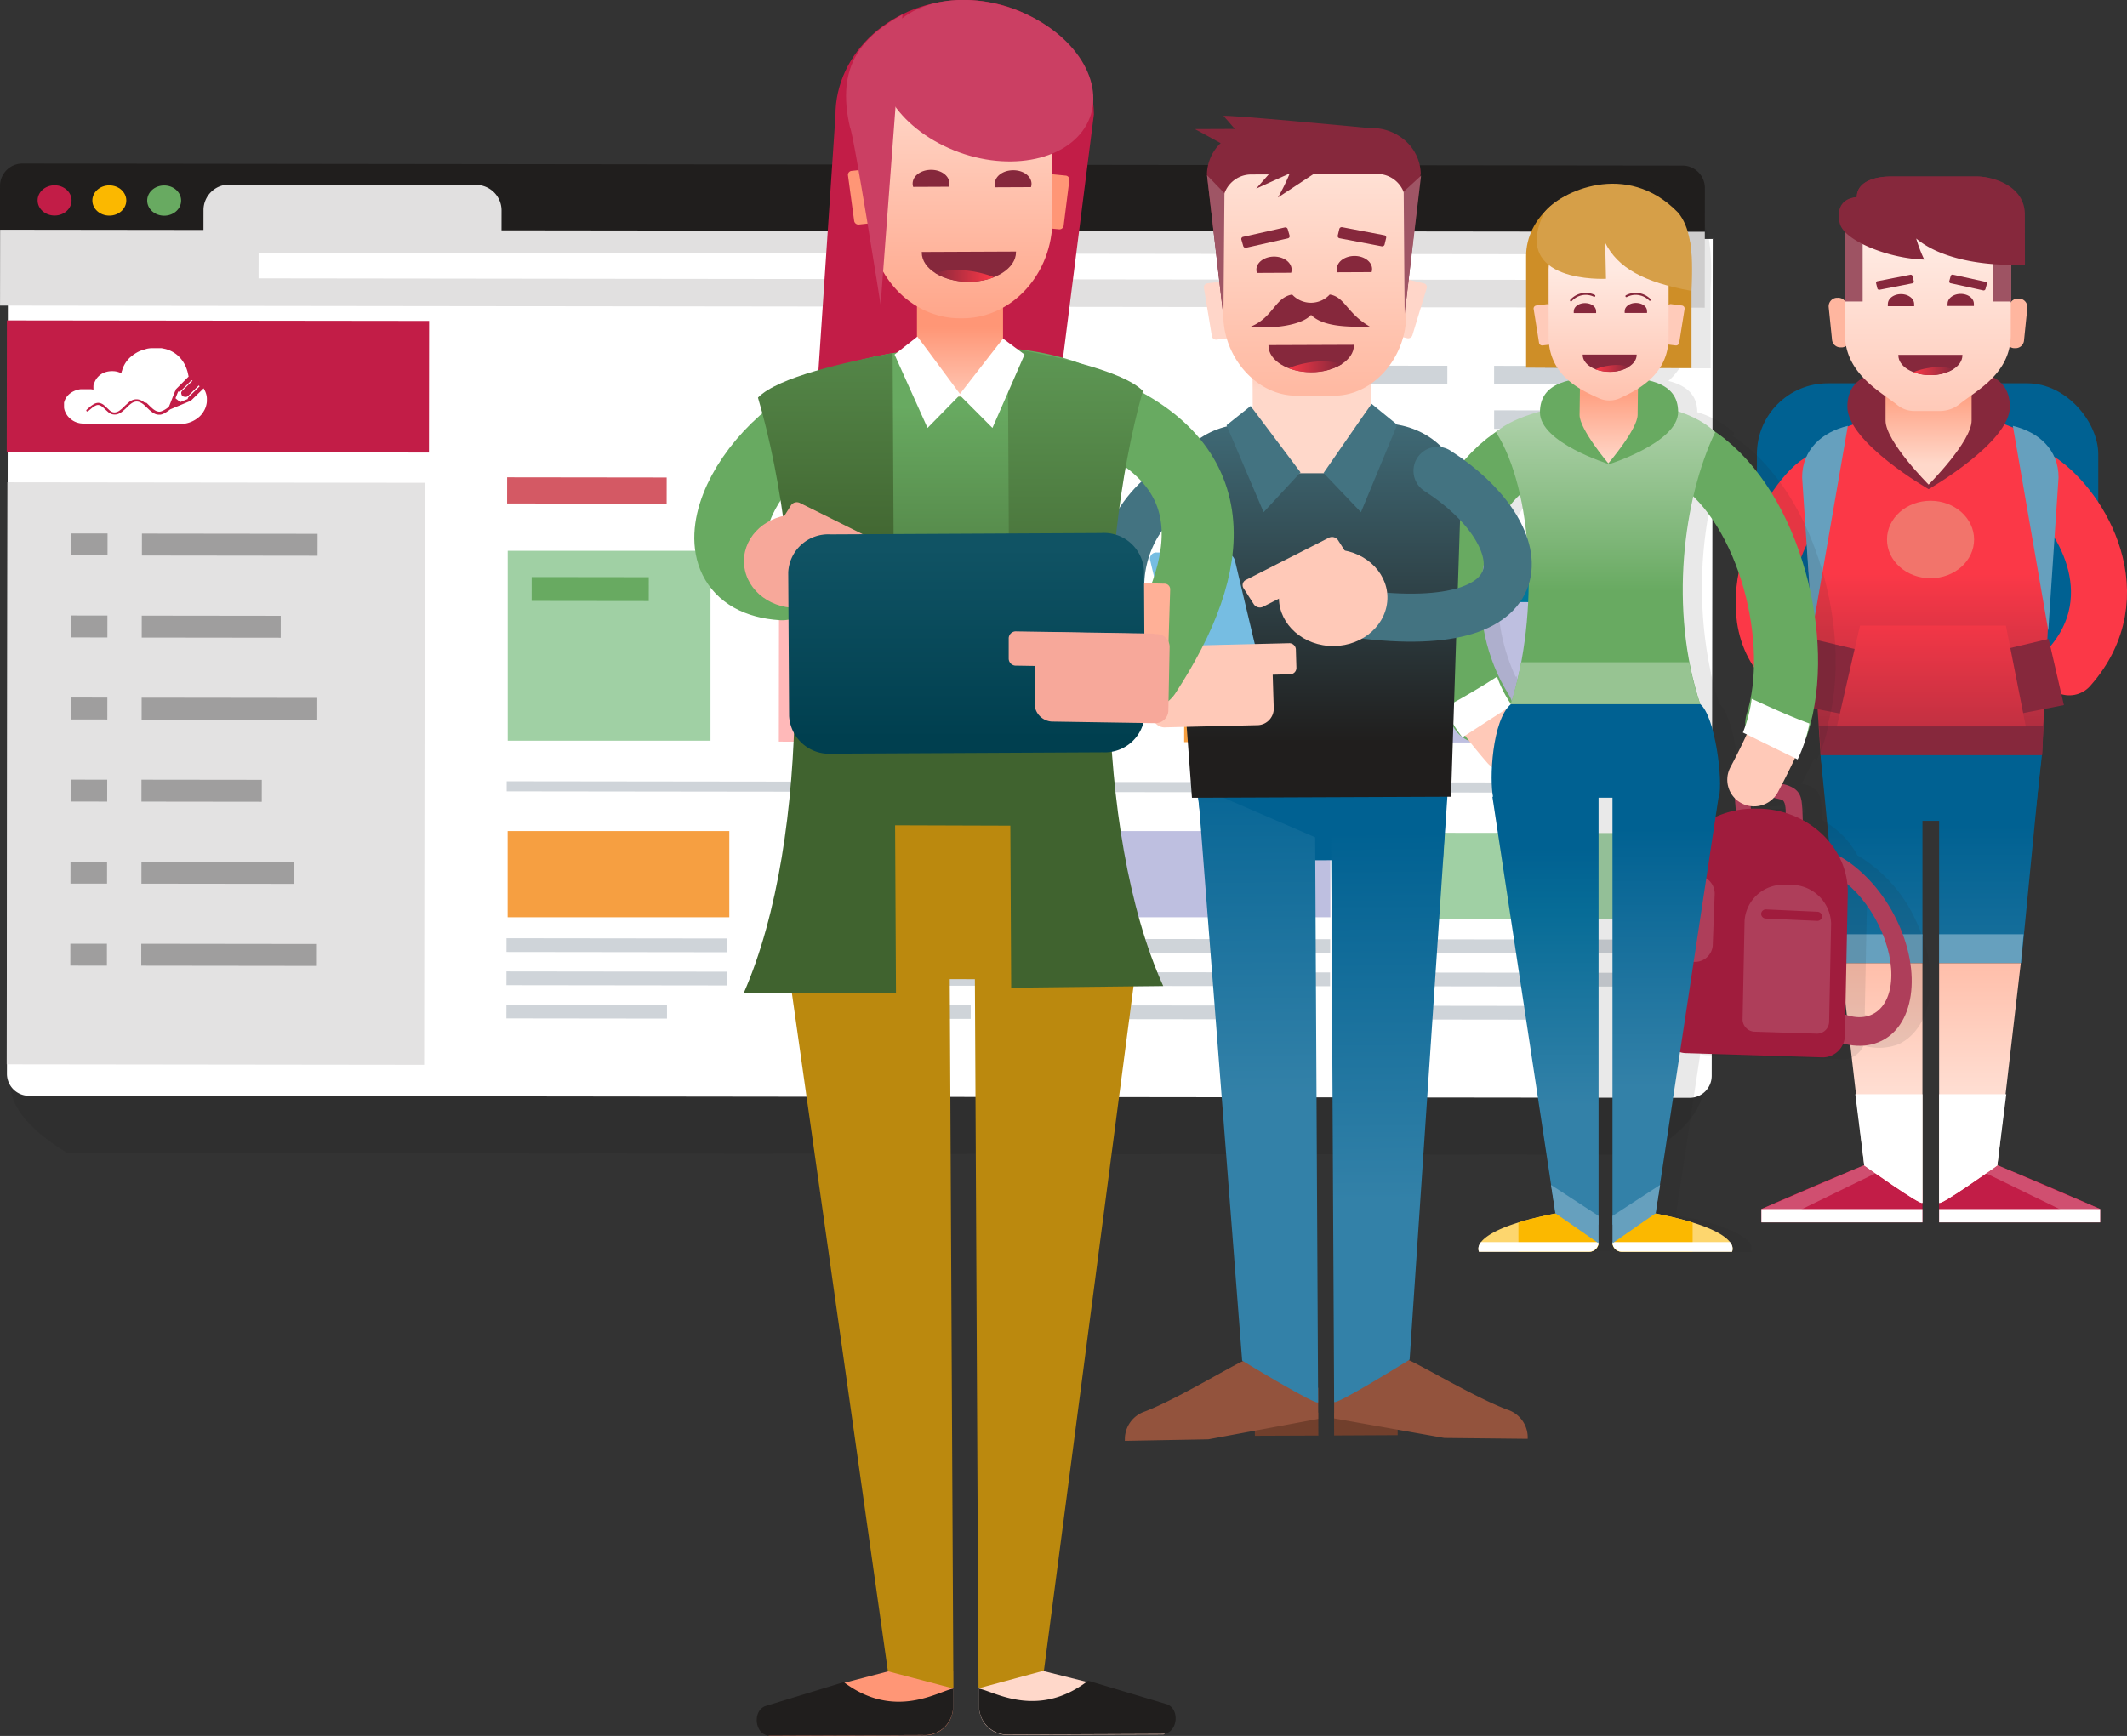 <svg xmlns="http://www.w3.org/2000/svg" xmlns:xlink="http://www.w3.org/1999/xlink" viewBox="0 0 265.69 216.9"><rect x="0" y="0" width="265.69" height="216.9" fill="#333333" stroke="none"/><defs><style>.cls-1,.cls-38{fill:#1f1d1c;}.cls-1{opacity:0.15;}.cls-11,.cls-2{fill:#fff;}.cls-3{fill:#c21d47;}.cls-4{fill:#a0d0a4;}.cls-5{fill:#f69f41;}.cls-6{fill:#bebfe0;}.cls-7{fill:#ffb9b9;}.cls-8{fill:#e3e2e2;}.cls-9{fill:#cfd4d9;}.cls-10{fill:#d45964;}.cls-11{stroke:#fff;stroke-width:3.56px;}.cls-11,.cls-29,.cls-39,.cls-53,.cls-55,.cls-60,.cls-70{stroke-linecap:round;stroke-linejoin:round;}.cls-12{fill:#201e1d;}.cls-13{fill:#fbb800;}.cls-14{fill:#68aa61;}.cls-15{fill:#9f9e9e;}.cls-16{fill:#e1e0e0;}.cls-17{fill:#e87601;}.cls-18{fill:#00779b;}.cls-19{fill:#006192;}.cls-20{fill:#d04f70;}.cls-21{fill:url(#linear-gradient);}.cls-22{fill:#66a0be;}.cls-23{fill:url(#linear-gradient-2);}.cls-24{fill:url(#linear-gradient-3);}.cls-25{fill:url(#linear-gradient-4);}.cls-26{fill:url(#linear-gradient-5);}.cls-27{fill:#86283c;}.cls-28{fill:#f2746b;}.cls-29,.cls-39,.cls-53,.cls-55,.cls-60,.cls-70{fill:none;}.cls-29{stroke:#fb3847;stroke-width:7px;}.cls-30{fill:#ffd8ca;}.cls-31{fill:url(#linear-gradient-6);}.cls-32{fill:#ffb69f;}.cls-33{fill:url(#linear-gradient-7);}.cls-34{fill:#9e5363;}.cls-35{fill:url(#linear-gradient-8);}.cls-36{fill:url(#linear-gradient-9);}.cls-37{opacity:0.1;}.cls-39,.cls-70{stroke:#68aa61;}.cls-39{stroke-width:8px;}.cls-40{fill:#ae3e5a;}.cls-41{fill:#a01c3d;}.cls-42{fill:#ffc9b8;}.cls-43{fill:#fdd66e;}.cls-44{fill:url(#linear-gradient-10);}.cls-45{fill:url(#linear-gradient-11);}.cls-46{fill:url(#linear-gradient-12);}.cls-47{fill:#97c492;}.cls-48{fill:#ce8e27;}.cls-49{fill:#ffcbba;}.cls-50{fill:url(#linear-gradient-13);}.cls-51{fill:url(#linear-gradient-14);}.cls-52{fill:#d69f48;}.cls-53,.cls-55{stroke:#86283c;}.cls-53{stroke-width:4px;}.cls-54{fill:url(#linear-gradient-15);}.cls-55{stroke-width:0.25px;}.cls-56{fill:#713f2c;}.cls-57{fill:#93533d;}.cls-58{fill:url(#linear-gradient-16);}.cls-59{fill:url(#linear-gradient-17);}.cls-60{stroke:#437381;stroke-width:6px;}.cls-61{fill:url(#linear-gradient-18);}.cls-62{fill:url(#linear-gradient-19);}.cls-63{fill:#437381;}.cls-64{fill:#ffd6c9;}.cls-65{fill:url(#linear-gradient-20);}.cls-66{fill:#9f5565;}.cls-67{fill:url(#linear-gradient-21);}.cls-68{fill:#ffb097;}.cls-69{fill:#76bde2;}.cls-70{stroke-width:9px;}.cls-71{fill:#bb890e;}.cls-72{fill:url(#linear-gradient-22);}.cls-73{fill:url(#linear-gradient-23);}.cls-74{fill:url(#linear-gradient-24);}.cls-75{fill:url(#linear-gradient-25);}.cls-76{fill:url(#linear-gradient-26);}.cls-77{fill:#ff9676;}.cls-78{fill:url(#linear-gradient-27);}.cls-79{fill:url(#linear-gradient-28);}.cls-80{fill:url(#linear-gradient-29);}.cls-81{fill:#cb3f63;}.cls-82{fill:#f7a89a;}.cls-83{fill:url(#linear-gradient-30);}</style><linearGradient id="linear-gradient" x1="-4551.93" y1="137.89" x2="-4551.93" y2="93.77" gradientTransform="matrix(-1, 0, 0, 1, -4318.16, 0)" gradientUnits="userSpaceOnUse"><stop offset="0" stop-color="#3381a8"/><stop offset="0.79" stop-color="#006192"/></linearGradient><linearGradient id="linear-gradient-2" x1="-4553.2" y1="139.54" x2="-4553.2" y2="98.37" gradientTransform="matrix(-1, 0, 0, 1, -4318.16, 0)" gradientUnits="userSpaceOnUse"><stop offset="0" stop-color="#ffe4da"/><stop offset="0.97" stop-color="#ff9676"/></linearGradient><linearGradient id="linear-gradient-3" x1="630.1" y1="137.89" x2="630.1" y2="93.77" gradientTransform="translate(-381.52)" xlink:href="#linear-gradient"/><linearGradient id="linear-gradient-4" x1="628.84" y1="139.54" x2="628.84" y2="98.37" gradientTransform="translate(-381.52)" xlink:href="#linear-gradient-2"/><linearGradient id="linear-gradient-5" x1="240.93" y1="71.69" x2="240.93" y2="101.72" gradientUnits="userSpaceOnUse"><stop offset="0" stop-color="#fb3847"/><stop offset="1" stop-color="#86283c"/></linearGradient><linearGradient id="linear-gradient-6" x1="240.91" y1="59.85" x2="240.91" y2="44.06" gradientUnits="userSpaceOnUse"><stop offset="0.12" stop-color="#ffd8ca"/><stop offset="0.66" stop-color="#ffa183"/></linearGradient><linearGradient id="linear-gradient-7" x1="240.85" y1="28.68" x2="240.85" y2="85.73" gradientUnits="userSpaceOnUse"><stop offset="0" stop-color="#ffede6"/><stop offset="0.97" stop-color="#ff9676"/></linearGradient><linearGradient id="linear-gradient-8" x1="239" y1="46.37" x2="243.93" y2="46.37" xlink:href="#linear-gradient-5"/><linearGradient id="linear-gradient-9" x1="241.25" y1="75.85" x2="241.25" y2="106.55" xlink:href="#linear-gradient-5"/><linearGradient id="linear-gradient-10" x1="193.05" y1="138.15" x2="193.05" y2="97.17" gradientUnits="userSpaceOnUse"><stop offset="0" stop-color="#3381a8"/><stop offset="0.59" stop-color="#076c97"/><stop offset="0.79" stop-color="#006192"/></linearGradient><linearGradient id="linear-gradient-11" x1="1478.02" y1="135.86" x2="1478.02" y2="94.87" gradientTransform="matrix(-1, 0, 0, 1, 1686.07, 0)" xlink:href="#linear-gradient"/><linearGradient id="linear-gradient-12" x1="200.56" y1="73.89" x2="200.56" y2="14.81" gradientUnits="userSpaceOnUse"><stop offset="0" stop-color="#68aa61"/><stop offset="0.1" stop-color="#7cb576"/><stop offset="0.41" stop-color="#b4d5b0"/><stop offset="0.67" stop-color="#ddecdb"/><stop offset="0.88" stop-color="#f6faf5"/><stop offset="1" stop-color="#fff"/></linearGradient><linearGradient id="linear-gradient-13" x1="213" y1="57.84" x2="213" y2="46.46" gradientTransform="matrix(1, 0, -0.01, 1, -11.45, 2.86)" gradientUnits="userSpaceOnUse"><stop offset="0.25" stop-color="#ffd8ca"/><stop offset="1" stop-color="#ffa183"/></linearGradient><linearGradient id="linear-gradient-14" x1="200.96" y1="33.47" x2="200.96" y2="65.22" gradientUnits="userSpaceOnUse"><stop offset="0.01" stop-color="#ffe9e1"/><stop offset="0.97" stop-color="#ffa082"/></linearGradient><linearGradient id="linear-gradient-15" x1="199.29" y1="46.03" x2="203.48" y2="46.03" xlink:href="#linear-gradient-5"/><linearGradient id="linear-gradient-16" x1="-3754.05" y1="1880.79" x2="-3754.05" y2="1837.91" gradientTransform="matrix(-1.36, 0.01, 0.01, 1.36, -4970.16, -2383.38)" xlink:href="#linear-gradient"/><linearGradient id="linear-gradient-17" x1="243.7" y1="1880.87" x2="243.7" y2="1838.01" gradientTransform="matrix(1.36, -0.01, 0.01, 1.36, -170.11, -2405.6)" xlink:href="#linear-gradient"/><linearGradient id="linear-gradient-18" x1="191.98" y1="58.39" x2="191.98" y2="103.01" gradientTransform="matrix(1, 0, 0, 1, -28.02, -10.32)" gradientUnits="userSpaceOnUse"><stop offset="0" stop-color="#437381"/><stop offset="1" stop-color="#201e1d"/></linearGradient><linearGradient id="linear-gradient-19" x1="1845.31" y1="68.39" x2="1845.31" y2="51.74" gradientTransform="matrix(-1, 0, 0, 1, 2008.94, -19.75)" gradientUnits="userSpaceOnUse"><stop offset="0" stop-color="#ffd8ca"/><stop offset="0.81" stop-color="#ff9676"/></linearGradient><linearGradient id="linear-gradient-20" x1="1844.99" y1="40.98" x2="1844.99" y2="101.4" gradientTransform="matrix(-1, 0, 0, 1, 2008.94, -19.75)" gradientUnits="userSpaceOnUse"><stop offset="0.01" stop-color="#ffe0d4"/><stop offset="0.36" stop-color="#ffc1ac"/><stop offset="0.76" stop-color="#ffa285"/><stop offset="0.97" stop-color="#ff9676"/></linearGradient><linearGradient id="linear-gradient-21" x1="188.74" y1="57.04" x2="195.36" y2="57.04" gradientTransform="matrix(1, 0, 0, 1, -28.02, -10.32)" xlink:href="#linear-gradient-5"/><linearGradient id="linear-gradient-22" x1="147.35" y1="61.02" x2="147.35" y2="166.54" gradientTransform="matrix(1, 0, 0, 1, -28.02, -10.32)" gradientUnits="userSpaceOnUse"><stop offset="0" stop-color="#68aa61"/><stop offset="0.37" stop-color="#40632f"/></linearGradient><linearGradient id="linear-gradient-23" x1="-11610.49" y1="497.89" x2="-11610.49" y2="495.71" gradientTransform="matrix(-1.04, 0, 0, 1.04, -11972.46, -243.8)" gradientUnits="userSpaceOnUse"><stop offset="0" stop-color="#ffd8ca"/><stop offset="0.97" stop-color="#ff9676"/></linearGradient><linearGradient id="linear-gradient-24" x1="-9421.02" y1="497.89" x2="-9421.02" y2="495.71" gradientTransform="matrix(1.04, 0, 0, 1.04, 9931.51, -345.18)" xlink:href="#linear-gradient-23"/><linearGradient id="linear-gradient-25" x1="129.82" y1="27.89" x2="129.82" y2="170.86" xlink:href="#linear-gradient-22"/><linearGradient id="linear-gradient-26" x1="-2916.07" y1="27.26" x2="-2916.07" y2="170.23" gradientTransform="matrix(-1, 0, 0, 1, -2780.88, 2.42)" xlink:href="#linear-gradient-22"/><linearGradient id="linear-gradient-27" x1="159.75" y1="60.24" x2="159.75" y2="45.47" gradientTransform="matrix(1, 0, -0.01, 1, -39.46, -7.4)" xlink:href="#linear-gradient-19"/><linearGradient id="linear-gradient-28" x1="147.87" y1="21.21" x2="147.87" y2="60.52" gradientTransform="matrix(1, 0, 0, 1, -28.02, -10.32)" xlink:href="#linear-gradient-23"/><linearGradient id="linear-gradient-29" x1="-2629.9" y1="45.47" x2="-2622.58" y2="45.47" gradientTransform="matrix(-1, 0, 0, 1, -2505.93, 1.15)" xlink:href="#linear-gradient-5"/><linearGradient id="linear-gradient-30" x1="148.33" y1="108.22" x2="148.33" y2="78.81" gradientTransform="matrix(1, 0, 0, 1, -28.02, -10.32)" gradientUnits="userSpaceOnUse"><stop offset="0.19" stop-color="#003f4f"/><stop offset="1" stop-color="#105364"/></linearGradient></defs><title>einladen</title><g id="Layer_2" data-name="Layer 2"><g id="Layer_1-2" data-name="Layer 1"><path class="cls-1" d="M205.72,144.28,8.36,144.05c-3.9-2.41-7.09-5.26-7.08-8.73L1.44,28.74c0-3.47,3.2-6.31,7.1-6.31l197.36.23c3.9,0,7.09,2.85,7.08,6.33l-.16,106.58C212.82,139,209.63,141.88,205.72,144.28Z"/><path class="cls-2" d="M.94,29.72H213.88a0,0,0,0,1,0,0V134.28a2.75,2.75,0,0,1-2.75,2.75H3.68a2.75,2.75,0,0,1-2.75-2.75V29.72a0,0,0,0,1,0,0Z" transform="translate(0.1 -0.12) rotate(0.07)"/><rect class="cls-3" x="0.85" y="40.06" width="52.74" height="16.45" transform="translate(0.06 -0.03) rotate(0.07)"/><rect class="cls-4" x="63.33" y="68.91" width="25.33" height="23.73" transform="matrix(1, 0, 0, 1, 0.09, -0.09)"/><rect class="cls-5" x="63.28" y="103.93" width="27.69" height="10.77" transform="matrix(1, 0, 0, 1, 0.13, -0.09)"/><rect class="cls-5" x="100.93" y="103.97" width="27.69" height="10.77" transform="translate(0.13 -0.13) rotate(0.07)"/><rect class="cls-6" x="138.36" y="104.02" width="27.69" height="10.77" transform="matrix(1, 0, 0, 1, 0.13, -0.18)"/><rect class="cls-4" x="175.74" y="104.06" width="27.69" height="10.77" transform="translate(0.13 -0.22) rotate(0.07)"/><rect class="cls-7" x="97.31" y="68.95" width="25.33" height="23.73" transform="translate(0.09 -0.13) rotate(0.07)"/><rect class="cls-5" x="147.94" y="69.01" width="25.33" height="23.73" transform="translate(0.09 -0.19) rotate(0.07)"/><rect class="cls-6" x="178.85" y="69.04" width="25.33" height="23.73" transform="translate(0.09 -0.22) rotate(0.07)"/><rect class="cls-8" x="0.89" y="60.29" width="52.14" height="72.72" transform="translate(0.11 -0.03) rotate(0.07)"/><rect class="cls-9" x="163.25" y="45.68" width="17.55" height="2.32" transform="translate(0.05 -0.2) rotate(0.07)"/><rect class="cls-9" x="63.27" y="117.24" width="27.52" height="1.72" transform="translate(0.14 -0.09) rotate(0.07)"/><rect class="cls-9" x="63.3" y="97.69" width="140.23" height="1.26" transform="translate(0.11 -0.15) rotate(0.07)"/><rect class="cls-9" x="63.27" y="121.39" width="27.52" height="1.72" transform="translate(0.14 -0.09) rotate(0.07)"/><rect class="cls-9" x="63.26" y="125.53" width="20.06" height="1.72" transform="translate(0.15 -0.08) rotate(0.07)"/><rect class="cls-9" x="101.21" y="117.29" width="27.52" height="1.72" transform="translate(0.14 -0.13) rotate(0.07)"/><rect class="cls-9" x="101.2" y="121.43" width="27.52" height="1.72" transform="translate(0.14 -0.13) rotate(0.07)"/><rect class="cls-9" x="101.2" y="125.57" width="20.06" height="1.72" transform="translate(0.15 -0.13) rotate(0.07)"/><rect class="cls-9" x="138.64" y="117.33" width="27.52" height="1.72" transform="translate(0.14 -0.18) rotate(0.07)"/><rect class="cls-9" x="138.63" y="121.48" width="27.52" height="1.72" transform="translate(0.14 -0.18) rotate(0.07)"/><rect class="cls-9" x="138.63" y="125.62" width="20.06" height="1.72" transform="translate(0.15 -0.17) rotate(0.07)"/><rect class="cls-9" x="175.72" y="117.37" width="27.52" height="1.72" transform="translate(0.14 -0.22) rotate(0.07)"/><rect class="cls-9" x="175.72" y="121.52" width="27.52" height="1.72" transform="translate(0.14 -0.22) rotate(0.07)"/><rect class="cls-9" x="175.71" y="125.66" width="20.06" height="1.72" transform="translate(0.15 -0.21) rotate(0.07)"/><rect class="cls-9" x="186.64" y="45.71" width="17.55" height="2.32" transform="translate(0.05 -0.23) rotate(0.07)"/><rect class="cls-9" x="186.64" y="51.27" width="17.55" height="2.32" transform="translate(0.06 -0.23) rotate(0.07)"/><rect class="cls-10" x="63.35" y="59.64" width="19.93" height="3.27" transform="translate(0.07 -0.08) rotate(0.07)"/><polygon class="cls-11" points="175.45 89.76 164.24 85.32 169.19 95.32 170.69 92.74 174.92 96.52 176.78 94.87 172.5 91.05 175.45 89.76"/><polygon class="cls-12" points="175.45 89.76 164.24 85.32 169.19 95.32 170.69 92.74 174.92 96.52 176.78 94.87 172.5 91.05 175.45 89.76"/><path class="cls-12" d="M2.82,20.55H210.16a2.8,2.8,0,0,1,2.8,2.8v5.58a0,0,0,0,1,0,0H0a0,0,0,0,1,0,0V23.35a2.8,2.8,0,0,1,2.8-2.8Z" transform="translate(0.03 -0.12) rotate(0.07)"/><ellipse class="cls-3" cx="6.82" cy="25.04" rx="1.89" ry="2.12" transform="translate(-18.23 31.83) rotate(-89.93)"/><ellipse class="cls-13" cx="13.66" cy="25.05" rx="1.89" ry="2.12" transform="translate(-11.41 38.68) rotate(-89.93)"/><ellipse class="cls-14" cx="20.5" cy="25.06" rx="1.89" ry="2.12" transform="translate(-4.58 45.53) rotate(-89.93)"/><rect class="cls-15" x="17.73" y="66.68" width="21.94" height="2.74" transform="translate(0.08 -0.03) rotate(0.07)"/><rect class="cls-15" x="17.71" y="76.93" width="17.36" height="2.74" transform="translate(0.09 -0.03) rotate(0.07)"/><rect class="cls-15" x="17.7" y="87.18" width="21.94" height="2.74" transform="translate(0.1 -0.03) rotate(0.07)"/><rect class="cls-15" x="17.68" y="97.43" width="15.03" height="2.74" transform="translate(0.11 -0.03) rotate(0.07)"/><rect class="cls-15" x="17.67" y="107.68" width="19.07" height="2.74" transform="translate(0.13 -0.03) rotate(0.07)"/><rect class="cls-15" x="17.65" y="117.93" width="21.94" height="2.74" transform="translate(0.14 -0.03) rotate(0.07)"/><rect class="cls-15" x="8.85" y="66.66" width="4.57" height="2.74" transform="translate(22.2 136.07) rotate(-179.93)"/><rect class="cls-15" x="8.84" y="76.91" width="4.57" height="2.74" transform="translate(22.16 156.57) rotate(-179.93)"/><rect class="cls-15" x="8.82" y="87.16" width="4.57" height="2.74" transform="translate(22.12 177.07) rotate(-179.93)"/><rect class="cls-15" x="8.81" y="97.41" width="4.57" height="2.74" transform="translate(22.08 197.58) rotate(-179.93)"/><rect class="cls-15" x="8.79" y="107.66" width="4.57" height="2.74" transform="translate(22.03 218.08) rotate(-179.93)"/><rect class="cls-15" x="8.78" y="117.91" width="4.57" height="2.74" transform="translate(21.99 238.58) rotate(-179.93)"/><rect class="cls-16" x="0.01" y="28.82" width="212.94" height="9.48" transform="translate(0.04 -0.12) rotate(0.07)"/><path class="cls-16" d="M28.61,23.08H59.46a3.19,3.19,0,0,1,3.19,3.19v6.35a0,0,0,0,1,0,0H25.42a0,0,0,0,1,0,0V26.27a3.19,3.19,0,0,1,3.19-3.19Z" transform="translate(0.03 -0.05) rotate(0.07)"/><rect class="cls-2" x="32.3" y="31.65" width="134.39" height="3.2" transform="translate(0.04 -0.11) rotate(0.07)"/><rect class="cls-2" x="174.5" y="31.75" width="34.35" height="3.2" transform="translate(0.04 -0.22) rotate(0.07)"/><path class="cls-2" d="M8,50.84v-.31c0-.07,0-.14,0-.21a1.93,1.93,0,0,1,.23-.58,2.12,2.12,0,0,1,.6-.64,2.64,2.64,0,0,1,.74-.36,2.56,2.56,0,0,1,.52-.11c.15,0,.29,0,.44,0l.52,0,.31,0,.31.05c0-.07,0-.15,0-.22a1.53,1.53,0,0,1,0-.19c0-.11,0-.22.08-.33a2.15,2.15,0,0,1,.79-1.12,2,2,0,0,1,.39-.23,2.79,2.79,0,0,1,.41-.14,2.72,2.72,0,0,1,.46-.07,3.55,3.55,0,0,1,.44,0,2.21,2.21,0,0,1,.52.1l.42.14v0c0-.1,0-.19.06-.29a3.08,3.08,0,0,1,.29-.74,3.5,3.5,0,0,1,.34-.52,3.44,3.44,0,0,1,.42-.45l.35-.28a4.7,4.7,0,0,1,.4-.26,3.7,3.7,0,0,1,.67-.31l.62-.19A3.17,3.17,0,0,1,19,43.5l.5,0h.3l.37,0,.48.1a3.78,3.78,0,0,1,.85.33,3.83,3.83,0,0,1,.65.44,3.66,3.66,0,0,1,.39.39,3.75,3.75,0,0,1,.45.63,3.42,3.42,0,0,1,.2.39,6.13,6.13,0,0,1,.22.61c.06.22.1.44.15.66a0,0,0,0,1,0,0l-.28.28-.32.32-.32.32-.33.33-.29.29a.36.36,0,0,0-.07.09c0,.06,0,.12-.07.18l-.24.59-.34.87-.21.52a.11.11,0,0,1,0,0l-.26.19a3,3,0,0,1-.62.34.79.79,0,0,1-.36.07,1.18,1.18,0,0,1-.42-.13,2.18,2.18,0,0,1-.42-.3l-.27-.25-.42-.41L18,50.26a1.83,1.83,0,0,0-.36-.23,1.34,1.34,0,0,0-.75-.13,1.3,1.3,0,0,0-.35.09,1.67,1.67,0,0,0-.44.27l-.41.36-.4.39c-.1.1-.22.18-.33.27a1.25,1.25,0,0,1-.41.21.79.79,0,0,1-.5,0,1.14,1.14,0,0,1-.36-.22l-.32-.3L13,50.63a1.26,1.26,0,0,0-.37-.22.94.94,0,0,0-.47-.07,1.3,1.3,0,0,0-.47.17,2.81,2.81,0,0,0-.44.31l-.43.38a.11.11,0,0,0,0,.17.15.15,0,0,0,.2,0l.05-.05.47-.39a2.08,2.08,0,0,1,.47-.28.6.6,0,0,1,.47,0,1.32,1.32,0,0,1,.39.25l.27.25.29.26a1.67,1.67,0,0,0,.36.26,1,1,0,0,0,.39.12,1.71,1.71,0,0,0,.31,0,1.26,1.26,0,0,0,.46-.16,1.87,1.87,0,0,0,.33-.22l.32-.27.39-.38a3.34,3.34,0,0,1,.49-.4,1.16,1.16,0,0,1,.54-.19,1,1,0,0,1,.44.08,2,2,0,0,1,.53.34l.28.26.41.39.3.24a2.1,2.1,0,0,0,.28.18,1.21,1.21,0,0,0,.5.15,1.64,1.64,0,0,0,.29,0,1.39,1.39,0,0,0,.47-.17,4.69,4.69,0,0,0,.66-.43.52.52,0,0,1,.1-.07l.31-.13.38-.16.72-.3.38-.16.72-.3.09-.06.34-.33.33-.32.34-.33.3-.29.11-.11.14-.13.16.31a2.49,2.49,0,0,1,.18.51,2.2,2.2,0,0,1,.06.43v.36a2.26,2.26,0,0,1-.06.43,2.58,2.58,0,0,1-.25.68c-.06.11-.12.21-.19.32a2.75,2.75,0,0,1-.39.46,3.34,3.34,0,0,1-.47.37,3.56,3.56,0,0,1-.88.42,3.1,3.1,0,0,1-.63.14c-.15,0-.3,0-.45,0H10.94l-.4,0-.48-.05a2.59,2.59,0,0,1-.66-.19,2.2,2.2,0,0,1-.5-.3A2.68,2.68,0,0,1,8.47,52a2.26,2.26,0,0,1-.32-.54A1.76,1.76,0,0,1,8,50.94S8,50.87,8,50.84Z"/><path class="cls-2" d="M23.46,49.85l-.95.39-.16-.13L22,49.83l-.08-.07a0,0,0,0,1,0,0l.23-.58.11-.27a.31.31,0,0,0,.22,0l.14-.11.09-.09.27-.26.29-.29.29-.29.29-.29.07-.07h0l.13.06-.1.1-.19.18-.37.36-.21.21-.38.37a.68.68,0,0,0-.14.17.41.41,0,0,0,0,.27.4.4,0,0,0,.14.25.49.49,0,0,0,.28.1.58.58,0,0,0,.24,0,.64.64,0,0,0,.23-.16l.09-.09.27-.26.29-.29.22-.22.29-.28.12-.12.1.11a0,0,0,0,1,0,0l-.11.11-.37.37-.26.25-.34.33-.26.25-.1.11A.24.24,0,0,0,23.46,49.85Z"/><rect class="cls-14" x="66.41" y="72.11" width="14.63" height="2.98" transform="translate(0.09 -0.09) rotate(0.07)"/><rect class="cls-3" x="100.69" y="72.15" width="14.63" height="2.98" transform="translate(0.09 -0.12) rotate(0.07)"/><rect class="cls-17" x="152.1" y="72.21" width="14.63" height="2.98" transform="translate(0.09 -0.18) rotate(0.07)"/><rect class="cls-18" x="183.45" y="72.24" width="14.63" height="2.98" transform="translate(0.09 -0.22) rotate(0.07)"/><g id="Kid2"><rect class="cls-19" x="219.46" y="47.89" width="42.64" height="35.29" rx="8.85" ry="8.85"/><polygon class="cls-19" points="254.13 102.56 228.34 102.56 227.41 94.32 255.07 94.32 254.13 102.56"/><path class="cls-3" d="M233.19,145.61c-.48-.15-13.17,5.45-13.17,5.45v1.67h20.12v-4.07Z"/><polygon class="cls-20" points="233.06 145.49 220.02 151.07 224.44 151.39 235.18 146.16 233.06 145.49"/><rect class="cls-2" x="220.02" y="151.07" width="20.12" height="1.66"/><path class="cls-21" d="M240.14,120.32V100l-12.73-5.66,2.53,26Z"/><polygon class="cls-22" points="229.59 116.73 229.94 120.32 240.14 120.32 240.14 116.73 229.59 116.73"/><path class="cls-23" d="M229.94,120.34l2.93,25.28s7.27,5.19,7.27,4.65V120.34Z"/><path class="cls-2" d="M231.75,136.72l1.12,8.9s7.27,5.19,7.27,4.65V136.72Z"/><path class="cls-3" d="M249.17,145.61c.48-.15,13.17,5.45,13.17,5.45v1.67H242.22v-4.07Z"/><polygon class="cls-20" points="249.3 145.49 262.34 151.07 257.92 151.39 247.18 146.16 249.3 145.49"/><rect class="cls-2" x="242.22" y="151.07" width="20.12" height="1.66"/><path class="cls-24" d="M242.22,120.32V100L255,94.32l-2.53,26Z"/><polygon class="cls-22" points="252.77 116.73 252.43 120.32 242.22 120.32 242.22 116.73 252.77 116.73"/><path class="cls-25" d="M252.42,120.34l-2.93,25.28s-7.27,5.19-7.27,4.65V120.34Z"/><path class="cls-2" d="M250.61,136.72l-1.12,8.9s-7.27,5.19-7.27,4.65V136.72Z"/><path class="cls-26" d="M252.54,53.86l-6.19-2.46v.4l-10.82-.18V51.5l-6.2,2.34a6.2,6.2,0,0,0-4.15,6.05l2.23,34.43h27.66l1.61-34.51A6.21,6.21,0,0,0,252.54,53.86Z"/><polygon class="cls-27" points="255.27 90.71 255.09 94.32 227.46 94.32 227.23 90.71 255.27 90.71"/><ellipse class="cls-28" cx="241.15" cy="67.41" rx="5.44" ry="4.84"/><path class="cls-29" d="M227.31,60.17c-3.92,2.4-11.44,16.58-3.53,23.21"/><path class="cls-30" d="M228.4,81.32h0c0,.35.41,7.56.41,7.56l10.22,0A4.2,4.2,0,0,0,243.15,86a3.42,3.42,0,0,0,.12-1.13,4.18,4.18,0,0,0-4.39-3.58Z"/><polygon class="cls-27" points="230.1 89.21 232.08 81.19 226.35 79.83 224.44 88.1 230.1 89.21"/><path class="cls-29" d="M254.95,60.17c4.89,3.37,11.5,14.2,3.53,23.21"/><path class="cls-30" d="M253.85,81.32h0c0,.35-.41,7.56-.41,7.56l-10.22,0A4.2,4.2,0,0,1,239.1,86a3.42,3.42,0,0,1-.12-1.13,4.18,4.18,0,0,1,4.39-3.58Z"/><polygon class="cls-27" points="252.15 89.21 250.17 81.19 255.9 79.83 257.81 88.1 252.15 89.21"/><path class="cls-22" d="M226.39,78.79l-1.28-19.13c0-3.49,2.48-5.67,5.71-6.45Z"/><path class="cls-22" d="M255.86,78.79l1.28-19.13c0-3.49-2.48-5.67-5.71-6.45Z"/><path class="cls-27" d="M251.06,50.83c0,4.47-10.15,10.29-10.15,10.29s-10.15-5.82-10.15-10.29S235.31,46,240.91,46,251.06,46.36,251.06,50.83Z"/><path class="cls-31" d="M240.91,60.55s-5.38-5.38-5.38-8V47h10.75v5.53C246.29,55.17,240.91,60.55,240.91,60.55Z"/><path class="cls-32" d="M251.67,43.5l-.15,0a1.08,1.08,0,0,1-.94-1.19l.41-4a1.06,1.06,0,0,1,1.16-1l.15,0a1.08,1.08,0,0,1,.94,1.19l-.41,4A1.06,1.06,0,0,1,251.67,43.5Z"/><path class="cls-32" d="M230,43.4l.15,0a1.08,1.08,0,0,0,.94-1.19l-.41-4a1.06,1.06,0,0,0-1.16-1l-.15,0a1.08,1.08,0,0,0-.94,1.19l.41,4A1.06,1.06,0,0,0,230,43.4Z"/><path class="cls-33" d="M232.7,25.23a2.12,2.12,0,0,0-2.23,2l0,14.61c0,4.86,4.56,7.17,6.56,8.79a3.34,3.34,0,0,0,2.09.72h3.17a3.94,3.94,0,0,0,2.49-.86c2.08-1.7,6.39-3.79,6.39-8.65V27.37a2.28,2.28,0,0,0-2.4-2.14Z"/><path class="cls-34" d="M251.23,37.67H249l0-11.88h.9A1.21,1.21,0,0,1,251.23,27Z"/><rect class="cls-34" x="230.46" y="27.33" width="2.21" height="10.34"/><path class="cls-27" d="M251.21,28.53l.1-1.74c0-3.45-2.17-4.73-4.34-4.73H236.15c-1.84,0-4.21.59-4.21,2.58-2.18.18-1.5,3.06-1.41,3.93Z"/><path class="cls-27" d="M252.93,26.78c0-3.45-3.79-4.73-6-4.73H236.15c-1.84,0-4.21.59-4.21,2.58-3,.25-2.14,3.21-2.14,3.21.4,2.16,6.06,4.48,10.56,4.59a18.35,18.35,0,0,1-1-2.63c2.74,2.33,7.88,3.52,13.58,3.25Z"/><path class="cls-27" d="M237.13,44.34s0,0,0,.06c0,1.36,1.77,2.47,4,2.47s4-1.1,4-2.47c0,0,0,0,0-.06Z"/><path class="cls-35" d="M241.61,45.89a9.32,9.32,0,0,0-2,.39,5.15,5.15,0,0,0-.58.22,5.83,5.83,0,0,0,2.09.37,5.35,5.35,0,0,0,2.83-.74A6.15,6.15,0,0,0,241.61,45.89Z"/><path class="cls-27" d="M239.1,38.26a.93.93,0,0,0,0-.29c0-.67-.73-1.22-1.64-1.22s-1.64.55-1.64,1.22a.93.93,0,0,0,0,.29Z"/><path class="cls-27" d="M246.56,38.23a.93.93,0,0,0,0-.29c0-.67-.73-1.22-1.64-1.22s-1.64.55-1.64,1.22a.93.93,0,0,0,0,.29Z"/><path class="cls-27" d="M247.72,36.28l-4.05-.89a.21.21,0,0,1-.18-.26l.18-.65a.24.24,0,0,1,.29-.16l4.05.89a.21.21,0,0,1,.18.26l-.18.65A.24.24,0,0,1,247.72,36.28Z"/><path class="cls-27" d="M238.88,35.4l-4.08.8a.24.24,0,0,1-.29-.16l-.16-.65a.22.22,0,0,1,.18-.26l4.08-.8a.24.24,0,0,1,.29.16l.16.65A.22.22,0,0,1,238.88,35.4Z"/><polygon class="cls-36" points="232.34 78.16 229.45 90.77 253.05 90.77 250.56 78.16 232.34 78.16"/></g><g id="Kid4"><g class="cls-37"><path class="cls-38" d="M239.24,114.87a18.22,18.22,0,0,0-7.22-8,11,11,0,0,0-4.48-4.44l0-1.33c-.12-1.37,0-2.63-2.44-3.17L225,98q.84-1.61,1.6-3.24l.35.17a18.31,18.31,0,0,0,1.47-4.49l-.08,0c1.46-5.41,1.25-12.18-.61-18.77-2.11-7.48-6-13.49-10.89-16.92a3.83,3.83,0,0,0-.39-.23l.19-.42a11.91,11.91,0,0,0-4.63-2.6c0-2.25-1.45-3.37-3.61-3.9a7.78,7.78,0,0,0,1.37-1.58h3.91v-10a32.72,32.72,0,0,0,0-4.24,7.51,7.51,0,0,0-.11-1.07A7.73,7.73,0,0,0,212,26.57c-6.2-6.4-14.15-2.88-16.45-.32A8,8,0,0,0,193,32v14h3.87a7.39,7.39,0,0,0,1.35,1.58c-2.13.54-3.5,1.67-3.51,4A14.06,14.06,0,0,0,189.23,54l.25.41a3.84,3.84,0,0,0-.41.24c-5.15,3.6-8.45,9.43-9.3,16.42a30,30,0,0,0,3.12,17.24l-.07,0A16,16,0,0,0,185,92.12l.32-.2q1.36,1.77,2.86,3.48a3.19,3.19,0,0,0,.51.47,17,17,0,0,0,.14,3.68h-.09l7.34,48.51h0l.55,3.54,0,0h0l-.62.12-.37.08-.3.06-.46.1-.17,0-.52.12-.07,0c-4,1-6,2.08-6.77,3h0l-.11.16v0l-.07.13,0,0,0,.1,0,.05,0,.09v.05s0,.06,0,.09V156s0,.06,0,.09,0,0,0,0,0,.06,0,.09v0a1,1,0,0,0,0,.12h13.7a1.34,1.34,0,0,0,.69-.19l.1-.06a1.06,1.06,0,0,0,.45-.82h0V99.67h1.74v55.67h0a1.06,1.06,0,0,0,.45.82l.1.06a1.34,1.34,0,0,0,.69.19h13.7l0-.12v0s0-.06,0-.09,0,0,0,0,0-.06,0-.09V156s0-.06,0-.09v-.05l0-.09,0-.05,0-.1,0,0-.07-.13v0l-.11-.16h0c-.73-.94-2.72-2-6.77-3l-.07,0-.52-.12-.17,0-.46-.1-.31-.06-.37-.08-.62-.12h0l0,0,.55-3.54h0l2.51-16.61a3.17,3.17,0,0,0,.84.14l16.76.52a2.9,2.9,0,0,0,2.8-1.71,6.94,6.94,0,0,0,4.37-.17C241.5,128.42,242.51,121.54,239.24,114.87Zm-13.82-13.29a12,12,0,0,0-3.2-.54h-.33c-.28,0-.55,0-.83,0l0-.3h.07a3.37,3.37,0,0,0,2.83-1.07l1,.25C225.31,100.09,225.42,100.79,225.42,101.58ZM192.1,61.28a54,54,0,0,1,.28,21.46q-.25,1.35-.57,2.66v0q-.15.62-.32,1.22l0,.09q-.17.6-.35,1.19l-.18-.26a3.19,3.19,0,0,0-.22-.42q-.26-.42-.5-.85a17.82,17.82,0,0,1-.8-1.87l-.12.07C185.52,76.41,186.7,66.52,192.1,61.28Zm25,38.38c.55-2.26-.5-10.18-2.31-11.68h0q-.2-.61-.39-1.23l-.08-.27c-.1-.34-.19-.68-.28-1l-.06-.22q-.14-.56-.27-1.12l0-.12q-.14-.63-.26-1.27h0A51.31,51.31,0,0,1,214,61.49c6,5.91,8.82,17.8,7.3,25.88l-.14-.07a17.22,17.22,0,0,1-1.1,4.22l.48.24c-.64,1.38-1.32,2.75-2.05,4.12a3.31,3.31,0,0,0,.56,3.9l.12,1.48a11.58,11.58,0,0,0-2.51.81l.36-2.39Zm19,27.17a4.44,4.44,0,0,1-3.17-.07l.3-15.15a9.39,9.39,0,0,0-.05-1.17,15.85,15.85,0,0,1,3.92,5.14C239.49,120.59,239,125.63,236,126.83Z"/></g><path class="cls-39" d="M222,90.42c3.24-10.19-.87-26.79-9.91-33.11"/><path class="cls-39" d="M185.05,88.89c-6.67-10.7-5.05-25.27,4-31.58"/><path class="cls-40" d="M222.79,106.07c4.51-1.81,10.82,2.13,14.09,8.8s2.26,13.55-2.25,15.36-10.82-2.13-14.09-8.8S218.27,107.88,222.79,106.07Zm1,13.89c2.45,5,6.88,8.08,9.88,6.87s3.46-6.24,1-11.24-6.88-8.08-9.88-6.87S221.33,115,223.79,120Z"/><path class="cls-40" d="M222.81,104.12c.11-.6.61-3.82-.21-4.18l-2.81-.7c-1.26-.13-1.24.59-1.06,1.92l.25,1.92-2.05-.5-.23-2.88c-.21-1.84,1-2.79,2.57-2.47l3.43.73c2.39.55,2.32,1.8,2.44,3.17l.13,3.55-1.2-.37Z"/><path class="cls-41" d="M210.69,131.59l16.76.52a2.79,2.79,0,0,0,3-2.6l.36-17.89c.11-5.63-4.81-10.38-10.95-10.58h-.33c-6.13-.19-11.24,4.26-11.36,9.88l-.36,17.89A2.87,2.87,0,0,0,210.69,131.59Z"/><path class="cls-40" d="M219.25,128.91l7.6.24a1.52,1.52,0,0,0,1.63-1.42l.25-12.35a5,5,0,0,0-5-4.82l-.64,0a4.83,4.83,0,0,0-5.17,4.5l-.25,12.35A1.56,1.56,0,0,0,219.25,128.91Z"/><path class="cls-41" d="M220.59,114.77l6.37.29a.59.59,0,0,0,.64-.54h0a.6.6,0,0,0-.6-.6l-6.37-.29a.59.59,0,0,0-.64.54h0A.6.6,0,0,0,220.59,114.77Z"/><path class="cls-40" d="M211.45,120.18h.07a2.23,2.23,0,0,0,2.42-2l.25-6.54a2.28,2.28,0,0,0-2.25-2.25h-.07a2.23,2.23,0,0,0-2.42,2l-.25,6.54A2.28,2.28,0,0,0,211.45,120.18Z"/><path class="cls-42" d="M187.18,86.74c-.47.32-.93.65-1.38,1-.87.67-1.69,1.39-2.59,2a9.51,9.51,0,0,1-1.27.77c1.21,1.65,2.52,3.29,3.91,4.88a3.6,3.6,0,0,0,3.56,1,3.52,3.52,0,0,0,1.15-.52,2.77,2.77,0,0,0,.58-4.19C189.72,90.1,188.39,88.43,187.18,86.74Z"/><path class="cls-2" d="M185.52,85.49c-1.65,1-3.33,2-5.06,2.89a16,16,0,0,0,2.22,3.75l6.17-4A14.79,14.79,0,0,1,187,84.55Z"/><path class="cls-42" d="M219.09,89.73c.52.27,1,.55,1.54.85,1,.58,1.93,1.24,2.94,1.78A9.42,9.42,0,0,0,225,93c-.88,2-1.86,4-2.93,6a3.37,3.37,0,0,1-4.54,1.36,3.32,3.32,0,0,1-1.37-4.51C217.23,93.84,218.22,91.79,219.09,89.73Z"/><path class="cls-2" d="M220.49,88.08c1.82.83,3.66,1.63,5.53,2.32a18.31,18.31,0,0,1-1.47,4.49l-6.84-3.36a17.22,17.22,0,0,0,1.1-4.22Z"/><path class="cls-43" d="M198.44,156.4a1.18,1.18,0,0,0,1.24-1.1l-5.3-3.69c-8.12,1.55-10.14,3.56-9.64,4.79Z"/><path class="cls-13" d="M194.39,151.61a43.58,43.58,0,0,0-4.72,1.14v3.65h8.78a1.18,1.18,0,0,0,1.24-1.1Z"/><path class="cls-2" d="M185,155.2a1.19,1.19,0,0,0-.26,1.2h13.7a1.18,1.18,0,0,0,1.24-1.1v-.1Z"/><polygon class="cls-44" points="199.68 153.03 199.68 99.55 186.42 99.55 194.29 151.59 199.68 153.03"/><polygon class="cls-22" points="193.74 148.05 194.29 151.59 199.68 155.34 199.68 151.92 193.74 148.05"/><path class="cls-43" d="M202.66,156.4a1.18,1.18,0,0,1-1.24-1.1l5.3-3.69c8.12,1.55,10.14,3.56,9.64,4.79Z"/><path class="cls-13" d="M206.71,151.61a43.58,43.58,0,0,1,4.72,1.14v3.65h-8.78a1.18,1.18,0,0,1-1.24-1.1Z"/><path class="cls-2" d="M216.09,155.2a1.19,1.19,0,0,1,.26,1.2h-13.7a1.18,1.18,0,0,1-1.24-1.1v-.1Z"/><polygon class="cls-45" points="201.42 153.03 201.42 99.55 214.68 99.55 206.81 151.59 201.42 153.03"/><polygon class="cls-22" points="207.37 148.05 206.81 151.59 201.42 155.34 201.42 151.92 207.37 148.05"/><path class="cls-46" d="M212.39,88c-3.94-11.83-2.11-25.73,1.86-34-6.11-5.91-23-4-27.38,0,4.67,7.32,5.41,22.64,1.86,34Z"/><path class="cls-47" d="M190,82.75a45.53,45.53,0,0,1-1.3,5.24h23.67A41,41,0,0,1,211,82.75Z"/><path class="cls-19" d="M214.71,99.67c.55-2.26-.5-10.18-2.31-11.68H188.72c-2.34,2-2.7,9.4-2.2,11.68Z"/><path class="cls-48" d="M190.63,45.94V32c0-4.8,4.57-8.73,10.15-8.73h.36c5.58,0,10.15,3.93,10.15,8.73v14Z"/><path class="cls-14" d="M209.62,51.48C209.62,55.29,201,58,201,58s-8.64-2.66-8.64-6.47,3.78-4.42,8.55-4.42S209.62,47.67,209.62,51.48Z"/><path class="cls-49" d="M194,43l-1.28.16a.41.41,0,0,1-.47-.31l-.68-4.26a.38.38,0,0,1,.35-.42l1.28-.16a.41.41,0,0,1,.47.31l.68,4.26A.38.38,0,0,1,194,43Z"/><path class="cls-49" d="M208,43l1.28.16a.41.41,0,0,0,.47-.31l.68-4.26a.38.38,0,0,0-.35-.42L208.77,38a.41.41,0,0,0-.47.31l-.68,4.26A.38.38,0,0,0,208,43Z"/><path class="cls-50" d="M200.9,57.9s-3.61-4.27-3.59-6.06l.05-3.75h7.25l-.05,3.75C204.55,53.63,200.9,57.9,200.9,57.9Z"/><path class="cls-51" d="M202.34,49.76a3.19,3.19,0,0,1-2.61,0c-2.18-1-6.29-2.74-6.29-7.72V33.75c0-3.64,3.34-6.61,7.43-6.61H201c4.08,0,7.43,3,7.43,6.61v8.32C208.47,46.85,204.47,48.76,202.34,49.76Z"/><path class="cls-52" d="M192.9,26.54c-4.34,8.93,7.71,8.29,7.71,8.29l-.1-4.49c1.57,3.11,4.79,4.93,10.76,6,.31-5.12-.2-8.06-1.67-9.79C203.16,19.93,194.84,24,192.9,26.54Z"/><path class="cls-53" d="M199.09,36.59"/><path class="cls-53" d="M195.78,37.38"/><path class="cls-53" d="M203.18,36.62"/><path class="cls-27" d="M199.37,39.12a.79.79,0,0,0,0-.25c0-.57-.62-1-1.39-1s-1.39.47-1.39,1a.79.79,0,0,0,0,.25Z"/><path class="cls-27" d="M205.73,39.1a.79.79,0,0,0,0-.25c0-.57-.62-1-1.39-1s-1.39.47-1.39,1a.79.79,0,0,0,0,.25Z"/><path class="cls-27" d="M197.7,44.3s0,0,0,.05c0,1.16,1.51,2.1,3.37,2.1s3.37-.94,3.37-2.1c0,0,0,0,0-.05Z"/><path class="cls-54" d="M201.51,45.62a7.93,7.93,0,0,0-1.72.33,4.39,4.39,0,0,0-.5.19,5,5,0,0,0,1.78.32,4.56,4.56,0,0,0,2.41-.63A5.24,5.24,0,0,0,201.51,45.62Z"/><path class="cls-55" d="M203.16,37a2.49,2.49,0,0,1,2.93.46"/><path class="cls-55" d="M196.24,37.54a2.47,2.47,0,0,1,2.91-.58"/></g><g id="Lehrer_1" data-name="Lehrer 1"><polygon class="cls-56" points="164.68 179.37 156.75 179.4 156.74 177.94 164.67 176.5 164.68 179.37"/><path class="cls-57" d="M155.51,170c-.38-.13-8.35,4.79-12.52,6.37a3.64,3.64,0,0,0-2.48,3.36v.3l10.43-.19,13.72-2.55,0-3.88Z"/><polygon class="cls-19" points="180.24 107.42 150.72 107.55 149.35 97.48 180.84 97.36 180.24 107.42"/><path class="cls-58" d="M149.6,98.28,155.16,170s9.49,5.8,9.49,5.19l-.37-70.57Z"/><polygon class="cls-56" points="166.65 179.36 174.59 179.32 174.58 177.86 166.64 176.5 166.65 179.36"/><path class="cls-57" d="M175.73,169.88c.38-.13,8.4,4.72,12.58,6.26a3.65,3.65,0,0,1,2.52,3.34v.3l-10.43-.11-13.75-2.44,0-3.88Z"/><path class="cls-59" d="M180.89,98.15l-4.81,71.73s-9.43,5.88-9.43,5.27l-.37-70.57Z"/><path class="cls-60" d="M151.47,58.53c-14.71,4.33-14.65,22.82-3.82,26.68"/><path class="cls-61" d="M148.89,99.68l32.36-.13,1.24-38c0-4.79-4.41-8.66-9.79-8.64l-16.92.07c-5.38,0-9.72,3.92-9.7,8.72Z"/><path class="cls-62" d="M159.46,59.13l9,0a2.74,2.74,0,0,0,2.88-2.59l-.06-11.72-14.83.06.06,11.72A2.75,2.75,0,0,0,159.46,59.13Z"/><path class="cls-63" d="M171.33,50.46c-.57.78-6,8.64-6,8.64L170,64l4.53-10.93Z"/><polygon class="cls-63" points="156.22 50.73 162.45 59.02 157.84 64 153.21 53.13 156.22 50.73"/><path class="cls-60" d="M179.56,58.83c12.11,7.75,14.16,21-9.87,17.88"/><path class="cls-64" d="M174.11,41.85l1.64.4a.56.56,0,0,0,.67-.34l1.8-5.92a.48.48,0,0,0-.38-.59L176.2,35a.56.56,0,0,0-.67.34l-1.8,5.92A.48.48,0,0,0,174.11,41.85Z"/><path class="cls-64" d="M152,42.43l1.69-.21a.5.5,0,0,0,.46-.55l-1-6.07a.54.54,0,0,0-.62-.41l-1.69.21a.5.5,0,0,0-.46.55l1,6.07A.54.54,0,0,0,152,42.43Z"/><path class="cls-27" d="M150.76,21.77a5.54,5.54,0,0,1,2-4.14,6.29,6.29,0,0,1,4.13-1.53L171.31,16a6.26,6.26,0,0,1,4.39,1.73,5.67,5.67,0,0,1,1.77,3.9l-2,17.55-.19-13.77a6.31,6.31,0,0,1-3.9,1.34l-14.43.06a6.32,6.32,0,0,1-4-1.36l-.14,14Z"/><path class="cls-65" d="M175.58,25.37l.07,14c0,5.2-4,10.05-9,10.07l-4.7,0c-5,0-9.11-4.8-9.14-10l-.07-14a3.56,3.56,0,0,1,3.47-3.64l15.9-.07A3.56,3.56,0,0,1,175.58,25.37Z"/><polygon class="cls-66" points="177.51 21.95 175.46 39.21 175.34 23.94 177.51 21.95"/><polygon class="cls-66" points="152.95 24.15 152.82 39.51 150.77 21.89 152.95 24.15"/><path class="cls-27" d="M155.67,30.95l5.2-1.17a.28.28,0,0,0,.22-.33l-.24-.83a.31.31,0,0,0-.37-.2l-5.2,1.17a.28.28,0,0,0-.22.33l.24.83A.31.31,0,0,0,155.67,30.95Z"/><path class="cls-27" d="M167.34,29.77l5.24,1a.31.31,0,0,0,.37-.21l.2-.84a.28.28,0,0,0-.24-.33l-5.24-1a.31.31,0,0,0-.37.21l-.2.84A.28.28,0,0,0,167.34,29.77Z"/><path class="cls-27" d="M156.26,40.8c2.81-1.17,3-3.64,5.15-4a3.19,3.19,0,0,0,4.69,0c1.89.28,2.14,2.35,5,4-2.84.09-5.89,0-7.33-1.46C162.67,40.62,159,41.15,156.26,40.8Z"/><path class="cls-27" d="M166.09,20.42l-6.46,4.26a26,26,0,0,0,1.47-3c-.18.06-4.19,1.89-4.19,1.89l2.64-3,6.6-.47"/><polygon class="cls-27" points="169.1 16.05 149.26 16.13 153.68 18.55 169.1 16.05"/><path class="cls-27" d="M171,16s-18.45-1.77-18.16-1.5,3,3.52,3,3.52Z"/><path class="cls-27" d="M161.28,34.08a1.25,1.25,0,0,0,.06-.39c0-.91-1-1.64-2.21-1.63s-2.2.74-2.19,1.65a1.25,1.25,0,0,0,.07.39Z"/><path class="cls-27" d="M171.33,34a1.25,1.25,0,0,0,.06-.39c0-.91-1-1.64-2.21-1.63s-2.2.74-2.19,1.65a1.25,1.25,0,0,0,.07.39Z"/><path class="cls-27" d="M158.45,43.12s0,.05,0,.08c0,1.83,2.4,3.31,5.35,3.3s5.32-1.51,5.32-3.34c0,0,0-.05,0-.08Z"/><path class="cls-67" d="M164.48,45.18a12.53,12.53,0,0,0-2.72.53,6.93,6.93,0,0,0-.78.3,7.84,7.84,0,0,0,2.82.49,7.19,7.19,0,0,0,3.81-1A8.28,8.28,0,0,0,164.48,45.18Z"/><path class="cls-68" d="M147.45,83.78l-.33-8.13a.65.65,0,0,0-.7-.58l-2.11.07a.64.64,0,0,0-.65.62l.33,8.13a.65.65,0,0,0,.7.58l2.11-.07A.64.64,0,0,0,147.45,83.78Z"/><path class="cls-69" d="M148.76,86.94l8.43,0a.78.78,0,0,0,.85-1l-3.78-15.9a1.36,1.36,0,0,0-1.3-1l-8.43,0a.78.78,0,0,0-.85,1L147.46,86A1.36,1.36,0,0,0,148.76,86.94Z"/><path class="cls-42" d="M157,90.61l-11.38.27A1.48,1.48,0,0,1,144,89.55l-.22-7.32a1.46,1.46,0,0,1,1.5-1.41l11.38-.27a2.11,2.11,0,0,1,2.26,1.91l.19,6.14A2.08,2.08,0,0,1,157,90.61Z"/><path class="cls-42" d="M161.15,84.25,146,84.62a.82.82,0,0,1-.87-.74L145,81.52a.8.8,0,0,1,.83-.78L161,80.37a.82.82,0,0,1,.87.74l.07,2.37A.8.8,0,0,1,161.15,84.25Z"/><path class="cls-42" d="M159.78,74.16c-.32,3.32,2.43,6.25,6.16,6.54s7-2.17,7.34-5.49-2.43-6.25-6.16-6.54S160.1,70.84,159.78,74.16Z"/><path class="cls-42" d="M157.79,75.8l10.34-5.26a.72.72,0,0,0,.32-1l-1.32-2.06a.91.91,0,0,0-1.16-.28l-10.34,5.26a.72.72,0,0,0-.32,1l1.32,2.06A.91.91,0,0,0,157.79,75.8Z"/></g><g id="Lehrerin_1" data-name="Lehrerin 1"><path class="cls-3" d="M131.86,52l4.78-37.7C136.6,6.43,129.31,0,120.43,0h0c-8.88,0-16.11,6.54-16.07,14.44l-2.53,37.88Z"/><path class="cls-70" d="M97.68,73c-12.52-.83-5.12-17.46,7.68-22.29"/><path class="cls-70" d="M143.07,84.14c9.13-14,10.07-26.26-6.08-32.81"/><path class="cls-71" d="M141.73,122.4c1.37-7.78-1.45-16.62-3.61-19.38l-36.2-.14c-5.08,7.28-4.08,12.2-3.23,19.4Z"/><path class="cls-72" d="M138.45,103.21c-9.77-17.56-1.61-38.85,2.63-54.14-9.63-9.23-36.05-6.09-42.95.18,6.1,18.37,11.72,36.6,3.19,53.84Z"/><path class="cls-73" d="M115.27,216.82a3.54,3.54,0,0,0,3.77-3.25l0-4.82-7.79,0-5.72,1.49c-1.67.69-11.18,6.63-9.33,6.63Z"/><path class="cls-12" d="M105.4,210.18l-9.83,3c-1.67.69-1.24,3.7.61,3.69l19.09-.08a3.54,3.54,0,0,0,3.77-3.25V211C117.32,211.25,111.81,215,105.4,210.18Z"/><polygon class="cls-71" points="119.09 210.97 118.63 121.2 98.52 121.28 110.91 208.82 119.09 210.97"/><path class="cls-74" d="M126.12,216.77a3.55,3.55,0,0,1-3.81-3.22l0-4.82,7.79,0,5.74,1.44c1.68.67,11.25,6.54,9.4,6.55Z"/><path class="cls-12" d="M135.92,210l9.87,2.95c1.68.67,1.28,3.69-.58,3.7l-19.09.08a3.55,3.55,0,0,1-3.81-3.22V211C124,211.23,129.56,214.9,135.92,210Z"/><polygon class="cls-71" points="122.23 210.95 121.77 121.19 141.87 121.1 130.4 208.74 122.23 210.95"/><path class="cls-75" d="M111.92,124.11l-.42-80c-5.86,1.14-14.33,3-16.82,5.57,6.11,20.76,6.76,54.9-1.77,74.38Z"/><path class="cls-76" d="M126.31,123.41l-.42-80c5.87,1.09,14.36,2.9,16.87,5.43-5.89,20.81-6.19,55,2.54,74.36Z"/><path class="cls-77" d="M109,27.87l-1.69.18a.54.54,0,0,1-.61-.42l-.78-5.74a.5.5,0,0,1,.47-.54l1.69-.18a.54.54,0,0,1,.61.42l.78,5.74A.5.5,0,0,1,109,27.87Z"/><path class="cls-77" d="M132.26,28.65l-1.69-.17a.5.5,0,0,1-.48-.53l.72-5.75a.53.53,0,0,1,.6-.43l1.69.17a.5.5,0,0,1,.48.53l-.72,5.75A.53.53,0,0,1,132.26,28.65Z"/><path class="cls-78" d="M119.87,49.57h0a5.58,5.58,0,0,1-5.33-5.87l0-6.83,10.75,0,0,6.83A5.72,5.72,0,0,1,119.87,49.57Z"/><path class="cls-79" d="M108.57,9.93c0,.38-.05.78-.05,1.19l.08,16.33c0,6.8,5.15,12.35,11.36,12.32h.27c6.21,0,11.27-5.61,11.23-12.41L131.38,11c0-.42,0-.81-.06-1.19Z"/><path class="cls-27" d="M118.52,23.33a1.3,1.3,0,0,0,.07-.41c0-.94-1-1.71-2.3-1.7S114,22,114,22.94a1.3,1.3,0,0,0,.07.41Z"/><path class="cls-27" d="M128.78,23.38a1.3,1.3,0,0,0,.07-.41c0-.94-1-1.71-2.3-1.7s-2.29.78-2.29,1.72a1.3,1.3,0,0,0,.07.41Z"/><path class="cls-2" d="M114.59,42.06c.52.65,5.37,7.23,5.37,7.23l-4.1,4.18-4.12-9.17Z"/><polygon class="cls-2" points="125.29 42.3 119.83 49.32 123.97 53.47 127.98 44.3 125.29 42.3"/><path class="cls-27" d="M126.91,31.43s0,.06,0,.09c0,2-2.62,3.68-5.87,3.69s-5.89-1.62-5.9-3.64c0,0,0-.06,0-.09Z"/><path class="cls-80" d="M120.28,33.76a13.84,13.84,0,0,1,3,.56,7.66,7.66,0,0,1,.87.32,8.65,8.65,0,0,1-3.1.56,8,8,0,0,1-4.21-1.09A9.13,9.13,0,0,1,120.28,33.76Z"/><path class="cls-81" d="M106.18,15.93c.5,1,3.82,22.15,3.82,22.15l2.73-36.27C107.94,4.47,104.32,8,106.18,15.93Z"/><path class="cls-81" d="M135.72,15.59c-2.58,4.66-10.27,6-17.18,2.93s-10.41-9.29-7.82-13.95,10.27-6,17.18-2.93S138.3,10.93,135.72,15.59Z"/><path class="cls-82" d="M106,69.56c.35,3.21-2.29,6.06-5.89,6.37s-6.8-2-7.15-5.25,2.29-6.06,5.89-6.37S105.63,66.35,106,69.56Z"/><path class="cls-82" d="M107.92,71.13l-10.05-5a.69.69,0,0,1-.32-1l1.26-2a.88.88,0,0,1,1.12-.28l10.05,5a.69.69,0,0,1,.32,1l-1.26,2A.88.88,0,0,1,107.92,71.13Z"/><path class="cls-68" d="M142.07,82.52l.28-9a.72.72,0,0,1,.77-.65l2.33.06a.7.7,0,0,1,.72.68l-.28,9a.72.72,0,0,1-.77.65l-2.33-.06A.7.7,0,0,1,142.07,82.52Z"/><path class="cls-83" d="M98.57,89.46l-.11-17.95a5,5,0,0,1,5.27-4.74l33.84-.17a5,5,0,0,1,5.33,4.69L143,89.24A5,5,0,0,1,137.74,94l-33.84.17A5,5,0,0,1,98.57,89.46Z"/><path class="cls-82" d="M131.62,90.16l12.58.2a1.63,1.63,0,0,0,1.74-1.49l.16-8.09a1.61,1.61,0,0,0-1.68-1.55L131.85,79a2.33,2.33,0,0,0-2.48,2.13L129.23,88A2.3,2.3,0,0,0,131.62,90.16Z"/><path class="cls-82" d="M126.95,83.17l16.76.27a.9.9,0,0,0,1-.82l.05-2.61a.89.89,0,0,0-.92-.85L127,78.89a.9.9,0,0,0-1,.82L126,82.32A.89.89,0,0,0,126.95,83.17Z"/></g></g></g></svg>